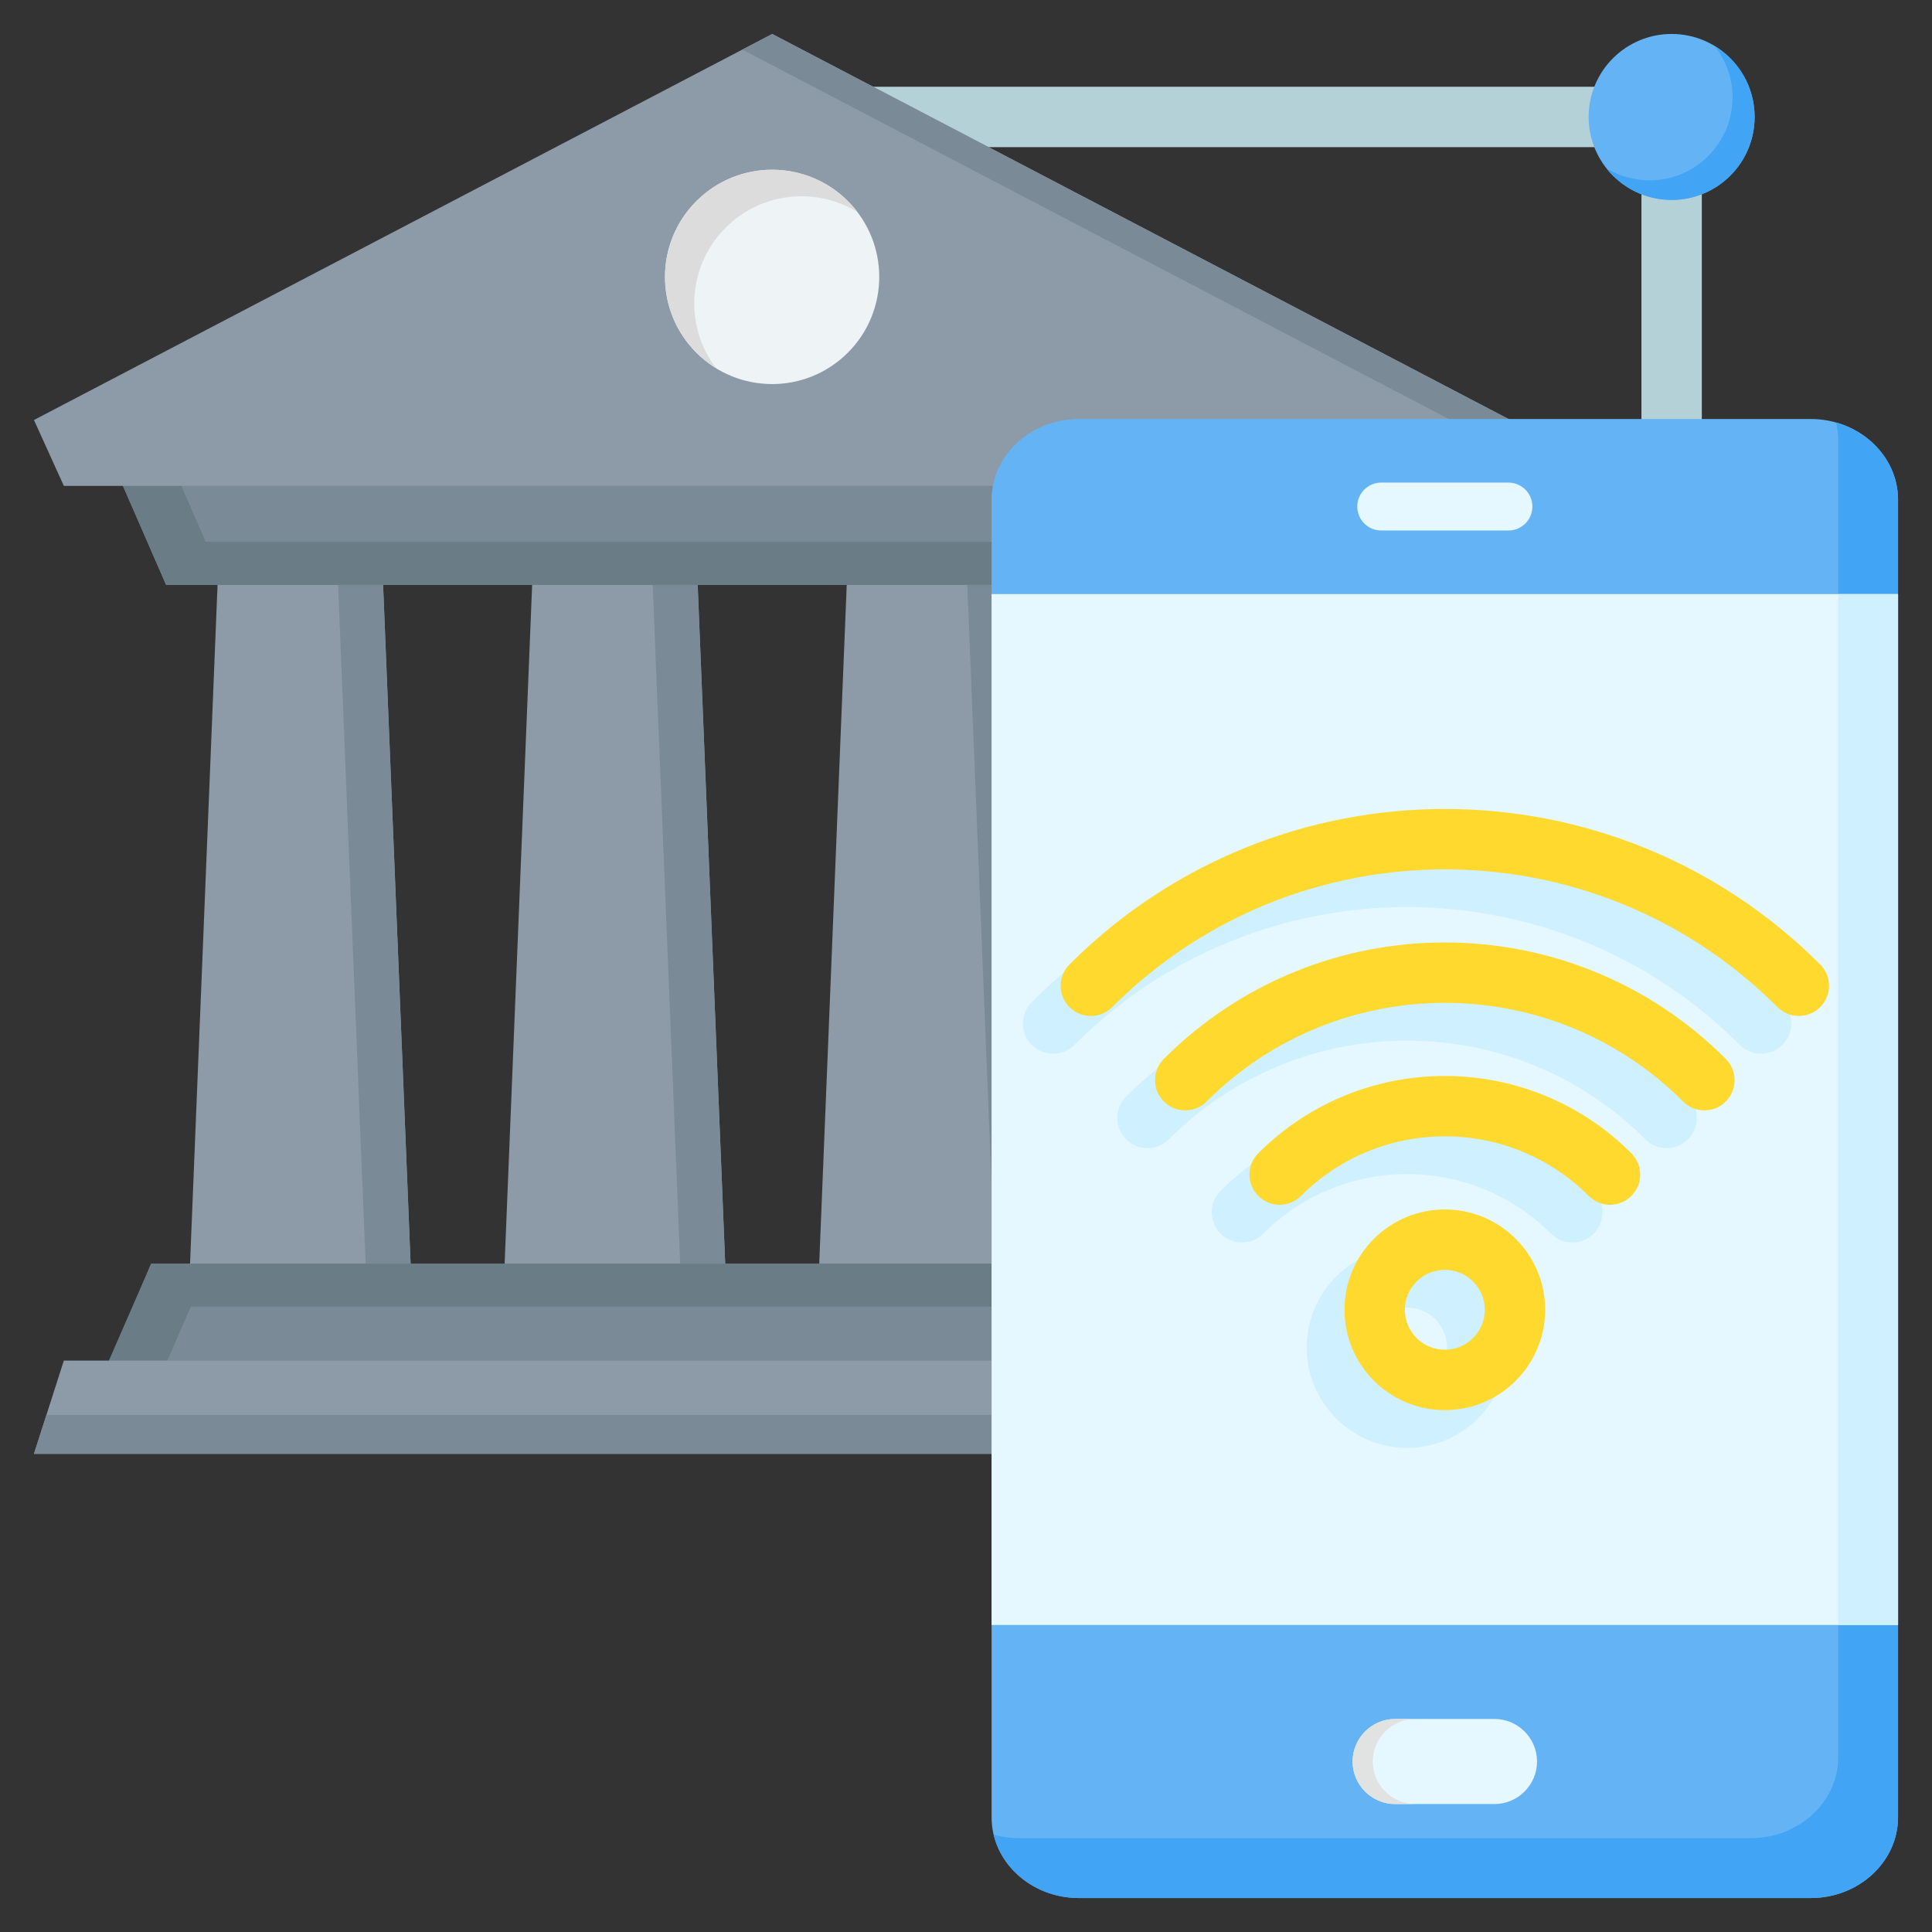 <svg id="Layer_1" enable-background="new 0 0 512 512" viewBox="0 0 512 512" xmlns="http://www.w3.org/2000/svg"><rect x="0" y="0" width="512" height="512" fill="#333333" stroke="none"/><g clip-rule="evenodd" fill-rule="evenodd"><g><path d="m204.77 22.993h238.23c4.418 0 8 3.582 8 8v96.235h-16v-88.235h-230.23z" fill="#b3d1d6"/><circle cx="443" cy="30.993" fill="#64b4f5" r="21.994"/><path d="m454.424 12.195c6.338 3.86 10.57 10.835 10.57 18.798 0 12.147-9.847 21.994-21.994 21.994-7.009 0-13.253-3.279-17.28-8.387 3.33 2.028 7.24 3.196 11.424 3.196 12.147 0 21.994-9.847 21.994-21.994 0-5.137-1.762-9.863-4.714-13.607z" fill="#42a4f4"/></g><g><path d="m100.937 140.488 7.921 195.462h-58.536l7.921-195.462zm250.106 0 7.921 195.462h-58.536l7.921-195.462zm-83.369 0c2.641 65.154 5.281 130.308 7.921 195.462-19.512 0-39.024 0-58.536 0 2.64-65.154 5.281-130.308 7.921-195.462zm-83.368 0c2.64 65.154 5.281 130.308 7.921 195.462-19.512 0-39.024 0-58.536 0 2.64-65.154 5.281-130.308 7.921-195.462z" fill="#8c9ba7"/><path d="m100.937 140.488 7.921 195.462h-11.927l-7.921-195.462zm250.106 0 7.921 195.462h-11.927l-7.921-195.462zm-83.369 0c2.641 65.154 5.281 130.308 7.921 195.462-3.976 0-7.951 0-11.927 0-2.641-65.154-5.281-130.308-7.921-195.462zm-83.368 0c2.64 65.154 5.281 130.308 7.921 195.462-3.976 0-7.951 0-11.927 0-2.64-65.154-5.281-130.308-7.921-195.462z" fill="#7a8b97"/><path d="m40.052 334.885h329.182l15.842 38.039h-360.866z" fill="#7a8b97"/><path d="m24.21 371.234h15.474l10.865-24.931h323.661l-4.976-11.418h-329.182z" fill="#6a7c86"/><path d="m16.919 360.567h375.448l7.921 24.715h-391.29z" fill="#8c9ba7"/><path d="m396.98 374.96 3.308 10.322h-391.29l3.308-10.322z" fill="#7a8b97"/><path d="m28.17 118.642h352.946l-15.842 36.349h-321.262z" fill="#7a8b97"/><path d="m28.17 118.642h15.474l10.866 24.931h315.74l-4.976 11.418h-321.262z" fill="#6a7c86"/><path d="m204.643 8.999 195.645 102.306-7.921 17.461h-375.448l-7.921-17.461z" fill="#8c9ba7"/><path d="m204.643 8.999 195.645 102.306-7.921 17.461h-15.842l7.921-17.461-187.724-98.164z" fill="#7a8b97"/><ellipse cx="204.643" cy="73.371" fill="#eef3f6" rx="28.4" ry="28.4" transform="matrix(.707 -.707 .707 .707 8.058 166.194)"/><path d="m204.643 44.971c9.246 0 17.459 4.42 22.645 11.261-4.332-2.675-9.435-4.22-14.901-4.22-15.685 0-28.399 12.715-28.399 28.4 0 6.439 2.144 12.376 5.755 17.139-8.1-5.002-13.499-13.96-13.499-24.18 0-15.685 12.714-28.4 28.399-28.4z" fill="#dcdcdc"/></g><g><path d="m503.002 132.42c0-11.759-10.4-21.378-23.114-21.378h-193.992c-12.714 0-23.114 9.618-23.114 21.378v349.204c0 11.759 10.4 21.378 23.114 21.378h193.992c12.714 0 23.114-9.619 23.114-21.378z" fill="#64b4f5"/><path d="m503.002 132.42c0-9.605-6.939-17.781-16.41-20.454.353 1.478.541 3.012.541 4.585v349.204c0 11.759-10.4 21.378-23.114 21.378h-193.992c-2.329 0-4.581-.324-6.705-.924 2.284 9.575 11.56 16.793 22.574 16.793h193.992c12.714 0 23.114-9.618 23.114-21.378z" fill="#42a4f4"/><path d="m366.033 140.587c-3.506 0-6.348-2.842-6.348-6.348 0-3.505 2.842-6.347 6.348-6.347h33.717c3.506 0 6.348 2.842 6.348 6.347 0 3.506-2.842 6.348-6.348 6.348z" fill="#e5f7ff"/><path d="m396.059 455.545h-26.334c-6.2 0-11.272 5.073-11.272 11.273 0 6.2 5.073 11.273 11.272 11.273h26.334c6.2 0 11.272-5.073 11.272-11.273 0-6.2-5.072-11.273-11.272-11.273z" fill="#e5f7ff"/><path d="m375.066 455.545h-5.341c-6.2 0-11.272 5.073-11.272 11.273s5.073 11.273 11.272 11.273h5.341c-6.2 0-11.273-5.073-11.273-11.273s5.072-11.273 11.273-11.273z" fill="#e1e2e2"/><path d="m262.782 157.441h240.22v273.194h-240.22z" fill="#e5f7ff"/><path d="m487.133 157.441h15.869v273.194h-15.869z" fill="#cff0ff"/></g><g><path d="m284.736 276.898c-3.124 3.124-8.189 3.124-11.312 0-3.124-3.124-3.124-8.189 0-11.312 27.468-27.468 63.468-41.202 99.468-41.202s72.001 13.734 99.469 41.202c3.124 3.124 3.124 8.189 0 11.312-3.124 3.124-8.189 3.124-11.312 0-24.343-24.343-56.25-36.514-88.156-36.514-31.907-.001-63.814 12.171-88.157 36.514zm61.569 80.209c0-7.341 2.976-13.988 7.788-18.799 4.811-4.812 11.458-7.788 18.799-7.788s13.988 2.976 18.799 7.788c4.812 4.812 7.788 11.459 7.788 18.799 0 7.341-2.976 13.988-7.788 18.799-4.811 4.812-11.458 7.788-18.799 7.788s-13.988-2.976-18.8-7.788c-4.811-4.811-7.787-11.458-7.787-18.799zm19.1-7.487c-1.916 1.915-3.101 4.563-3.101 7.487s1.185 5.572 3.1 7.487 4.563 3.1 7.487 3.1 5.572-1.185 7.487-3.101c1.916-1.915 3.1-4.563 3.1-7.487s-1.185-5.572-3.1-7.487-4.563-3.1-7.487-3.1c-2.923.001-5.571 1.185-7.486 3.101zm-30.636-22.689c-3.124 3.124-8.189 3.124-11.312 0-3.124-3.124-3.124-8.189 0-11.312 13.652-13.652 31.544-20.478 49.435-20.478 17.892 0 35.784 6.826 49.435 20.477 3.124 3.124 3.124 8.189 0 11.313s-8.189 3.124-11.312 0c-10.527-10.527-24.325-15.79-38.123-15.79s-27.596 5.263-38.123 15.79zm-25.016-25.017c17.435-17.435 40.287-26.152 63.139-26.152s45.705 8.718 63.14 26.152c3.124 3.124 8.189 3.124 11.312 0 3.124-3.124 3.124-8.189 0-11.312-20.56-20.559-47.506-30.84-74.452-30.84s-53.892 10.28-74.452 30.84c-3.124 3.124-3.124 8.189 0 11.312 3.124 3.124 8.189 3.124 11.313 0z" fill="#cff0ff"/><path d="m294.736 266.898c-3.124 3.124-8.189 3.124-11.312 0-3.124-3.124-3.124-8.189 0-11.312 27.468-27.468 63.469-41.202 99.469-41.202s72.001 13.734 99.469 41.202c3.124 3.124 3.124 8.189 0 11.312-3.124 3.124-8.189 3.124-11.312 0-24.343-24.343-56.25-36.514-88.156-36.514s-63.815 12.171-88.158 36.514zm61.569 80.209c0-7.341 2.976-13.988 7.788-18.799 4.812-4.812 11.458-7.788 18.799-7.788s13.988 2.976 18.799 7.788c4.812 4.812 7.788 11.458 7.788 18.799s-2.976 13.988-7.788 18.799c-4.811 4.811-11.458 7.788-18.799 7.788s-13.988-2.976-18.8-7.788c-4.811-4.811-7.787-11.458-7.787-18.799zm19.1-7.487c-1.916 1.915-3.1 4.563-3.1 7.487s1.185 5.572 3.1 7.487 4.563 3.1 7.487 3.1 5.572-1.185 7.487-3.1c1.916-1.915 3.101-4.563 3.101-7.487s-1.185-5.572-3.101-7.487c-1.915-1.915-4.563-3.1-7.487-3.1s-5.571 1.184-7.487 3.1zm-30.636-22.689c-3.124 3.124-8.189 3.124-11.312 0-3.124-3.124-3.124-8.189 0-11.312 13.652-13.652 31.544-20.478 49.435-20.478s35.783 6.826 49.435 20.478c3.124 3.124 3.124 8.189 0 11.313s-8.189 3.124-11.312 0c-10.527-10.527-24.325-15.79-38.123-15.79-13.798-.001-27.596 5.262-38.123 15.789zm-25.016-25.017c17.435-17.435 40.287-26.152 63.139-26.152s45.705 8.718 63.139 26.152c3.124 3.124 8.189 3.124 11.312 0 3.124-3.124 3.124-8.189 0-11.312-20.56-20.559-47.506-30.84-74.452-30.84s-53.892 10.281-74.452 30.84c-3.124 3.124-3.124 8.189 0 11.312 3.125 3.124 8.19 3.124 11.314 0z" fill="#ffd92d"/></g></g></svg>
